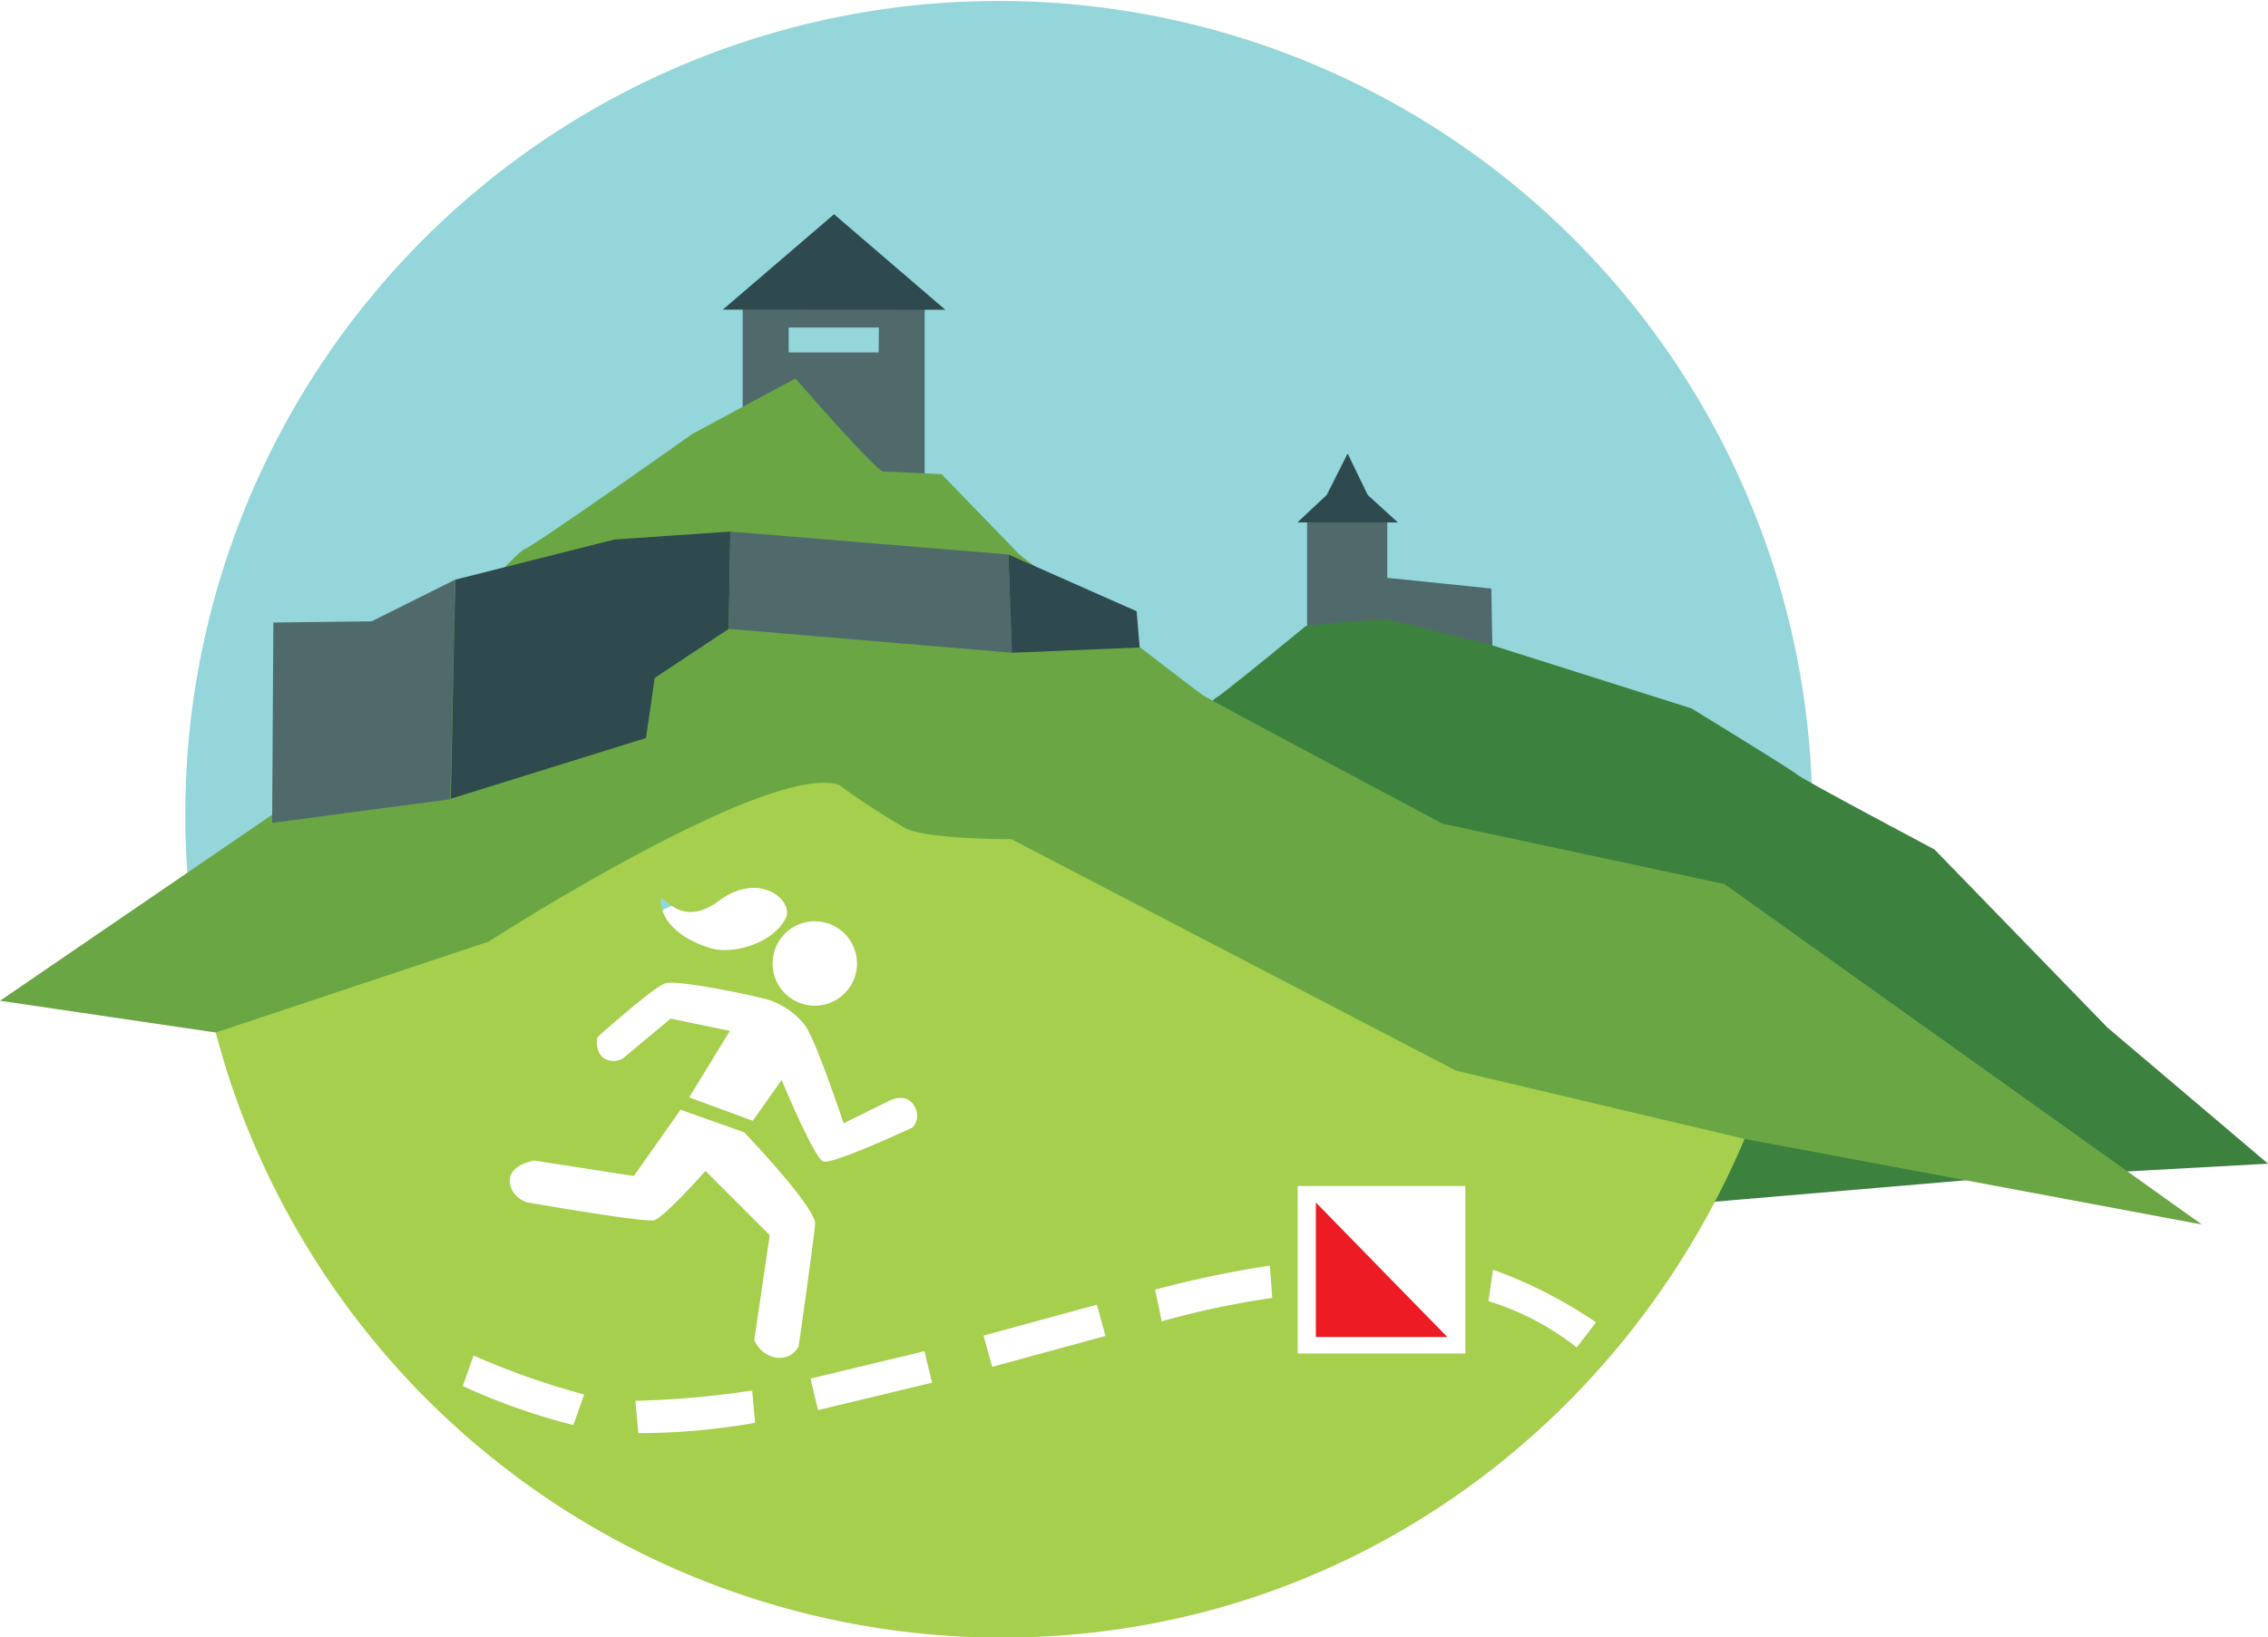 <svg xmlns="http://www.w3.org/2000/svg" viewBox="0 0 440.14 317.85"><defs><style>.cls-1{fill:#94d6da;}.cls-2{fill:#506a6b;}.cls-3{fill:#2f4a4e;}.cls-4{fill:#3d813f;}.cls-5{fill:#6aa744;}.cls-6{fill:#a5cf4c;}.cls-7{fill:#ed1c24;}</style></defs><title>eyoc_2020_logo</title><g id="Layer_3" data-name="Layer 3"><path class="cls-1" d="M470.18,421.34s53.54-34.56,67.77-30.5c.61.18,3.46,2.83,12.87,8.36,4,2.35,20.78,2.26,20.78,2.26l86.29,45,49.63,12.9A157.87,157.87,0,1,0,416.09,421.4C417.47,427,470.18,421.34,470.18,421.34Z" transform="translate(-375.43 -225.1)"/></g><g id="Layer_7" data-name="Layer 7"><path class="cls-2" d="M519.56,283.87v34.3h35.32v-34.3Zm26.38,9.65H528.49l0-4.84H546Z" transform="translate(-375.43 -225.1)"/><polygon class="cls-2" points="289.62 125.58 289.42 114.25 269.22 112.17 269.22 101.09 253.66 101.09 253.66 122.73 258.22 122.73 289.62 125.58"/><polygon class="cls-3" points="271.28 101.42 251.78 101.42 257.47 96.08 261.53 88.04 265.43 96.09 271.28 101.42"/><polygon class="cls-3" points="161.86 41.59 140.28 60.1 183.45 60.13 161.86 41.59"/></g><g id="Layer_5" data-name="Layer 5"><path class="cls-4" d="M579,398.29s30.74-36.78,32.3-37.64,17.51-14,17.51-14l6.49-.74s8.39-.51,9.32-.51,20.48,5,20.48,5l38.59,12.22s19.62,12,20.55,12.88S750.85,390,750.85,390l33.54,34.55L815.57,451l-58.75,3.23-59.57,5.08Z" transform="translate(-375.43 -225.1)"/></g><g id="Layer_4" data-name="Layer 4"><path class="cls-5" d="M375.43,419.37l53.78-36.77s45.43-49.83,47.87-50.81,32.73-22.47,32.73-22.47l20-10.75s15.63,18.08,17.1,18.08,11.23.49,11.23.49l15.15,15.63s34.19,26.38,35.66,27.35S655.38,385,655.38,385l54.71,11.72,92.65,66.09L714,446.19s-63.86-4.73-63.64-5.64c.49-1.95-81.1-46-81.1-46L528.62,383l-90.8,45.8-20.58-3.27Z" transform="translate(-375.43 -225.1)"/></g><g id="Layer_2" data-name="Layer 2"><path class="cls-6" d="M658,432.94,571.7,388s-16.79.09-20.78-2.25c-9.41-5.54-12.27-8.19-12.88-8.36-14.23-4.07-67.76,30.49-67.76,30.49l-53,17.66s1.49,5.35,2.34,8A158,158,0,0,0,569.89,543C635.3,543,690,502.86,714,446.19ZM537.21,404.81a8.19,8.19,0,1,1-11,3.7A8.17,8.17,0,0,1,537.21,404.81ZM514.92,400c8-6,14.64.06,13,3.33-2.63,5.14-10.49,7-14.34,5.9-3.61-1-9.59-3.82-9.94-9.19C503.41,397.16,506.9,406,514.92,400Zm-23.57,26.46s10.74-9.66,13.14-10.45,16.61,2.24,19.72,3.07a15,15,0,0,1,7.3,4.87c2,2.25,7.64,19.21,7.64,19.21l9.23-4.55s3.22-1.48,4.6,1.42a3.41,3.41,0,0,1-.44,3.94s-15.52,7.25-17.33,6.6-8.09-15.82-8.09-15.82l-5.6,7.92-12.34-4.54,7.89-12.91-11.48-2.39-9.32,7.77a3.52,3.52,0,0,1-3.79-.17C490.78,429,491.35,426.46,491.35,426.46Zm-4.65,75.28a124.65,124.65,0,0,1-21.46-7.57l2.09-5.93a150.39,150.39,0,0,0,21.46,7.56Zm12.61,1.56-.57-6.27a177.16,177.16,0,0,0,22.66-2l.57,6.27A128.93,128.93,0,0,1,499.31,503.3Zm26.74-14.64a5.63,5.63,0,0,1-4.24-3.47l3-20.31L512.33,452.4s-8,9.11-10,9.58-24.65-3.48-24.65-3.48-3.57-1.08-3.27-4.6c.24-2.78,4.68-3.51,4.68-3.51l19.35,3,9.06-12.87,12.35,4.39s14,14.62,13.76,17.81-3.19,23.73-3.19,23.73A4.17,4.17,0,0,1,526.05,488.66Zm8.14,10.18-1.47-6.12,22.12-5.32,1.47,6.12Zm33.78-8.4-1.67-6.07,22-6,1.67,6.07Zm32.91-8.83-1.29-6.16a204.81,204.81,0,0,1,22.28-4.66l.46,6.28A161.21,161.21,0,0,0,600.88,481.61Zm58.92,6.24H627.27V455.32H659.8Zm4.49-10.16.88-6.11a88.77,88.77,0,0,1,20,10.22l-3.76,4.87A52.3,52.3,0,0,0,664.29,477.69Z" transform="translate(-375.43 -225.1)"/></g><g id="Layer_1" data-name="Layer 1"><polygon class="cls-2" points="52.81 159.74 53.05 120.85 72.14 120.61 88.33 112.53 87.38 155.15 52.81 159.74"/><polygon class="cls-3" points="141.74 103.19 141.43 122.08 127.06 131.6 125.36 143.27 87.49 155.05 88.33 112.53 119.24 104.73 141.74 103.19"/><polygon class="cls-3" points="220.58 118.66 195.7 107.64 196.3 126.72 221.17 125.69 220.58 118.66"/><polygon class="cls-2" points="141.74 103.19 195.7 107.64 196.42 126.72 141.43 122.08 141.74 103.19"/></g><g id="Layer_6" data-name="Layer 6"><polygon class="cls-7" points="255.36 233.43 280.87 259.54 255.36 259.54 255.36 233.43"/></g></svg>